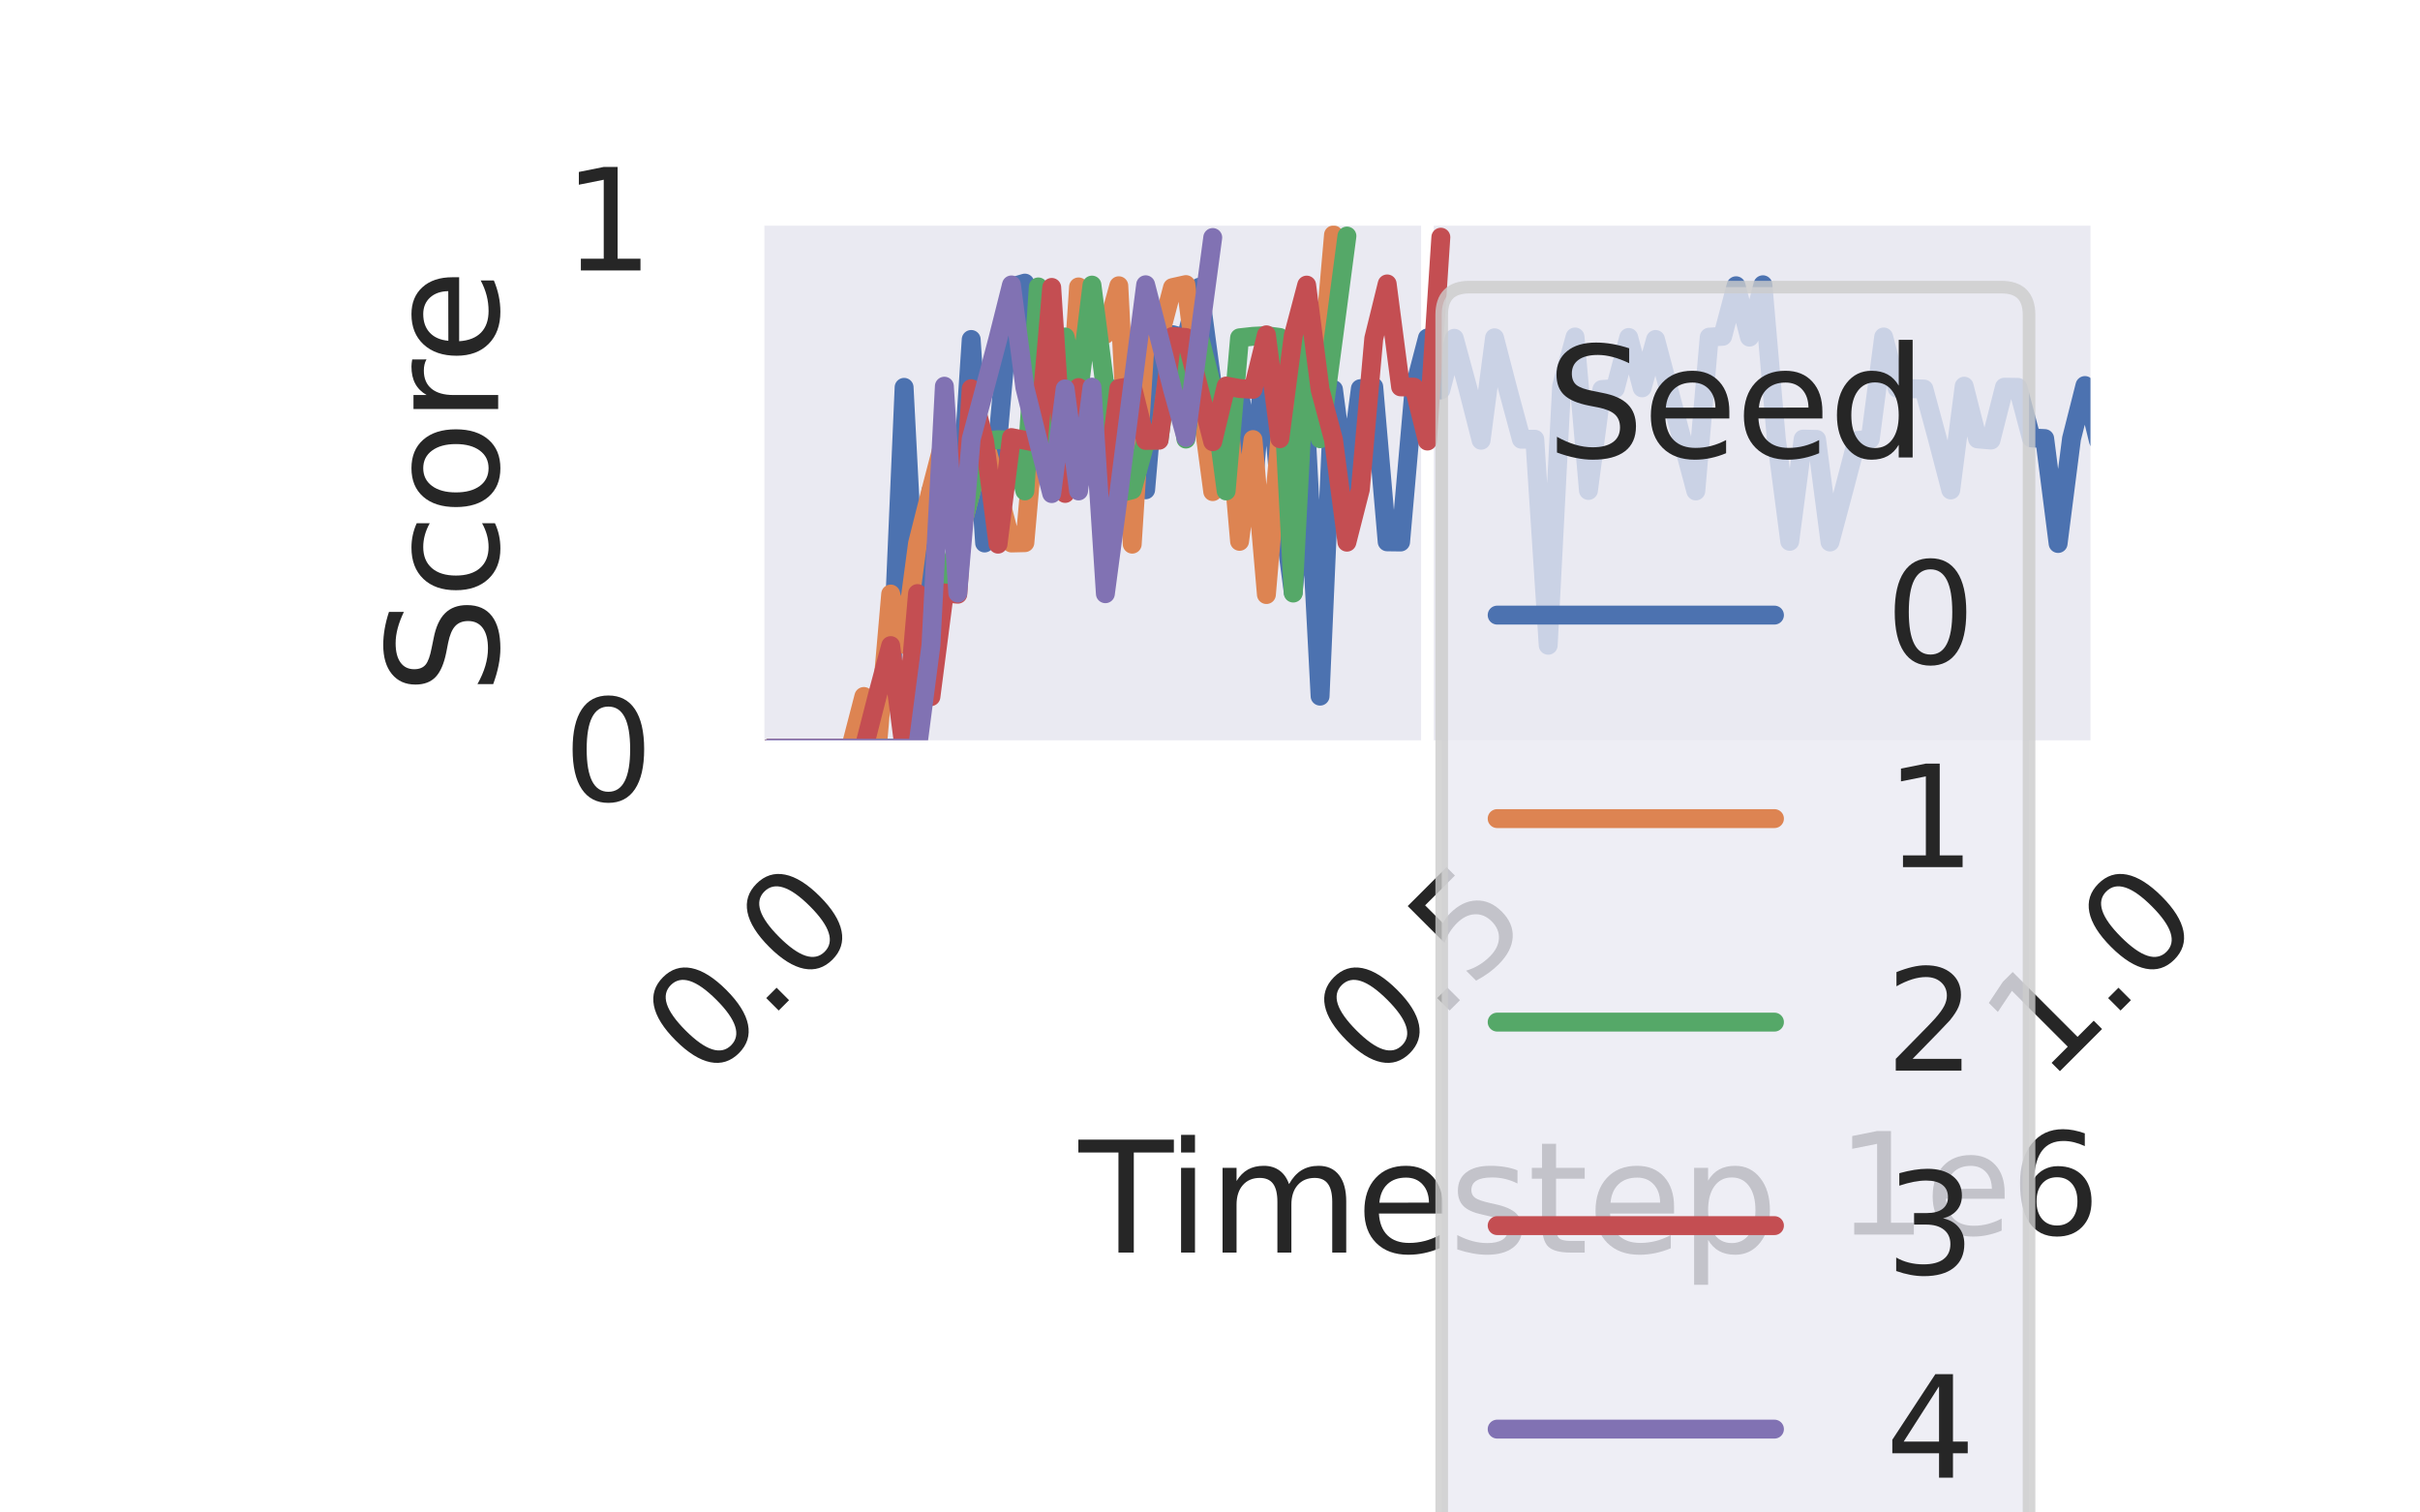 <?xml version="1.0" encoding="utf-8" standalone="no"?>
<!DOCTYPE svg PUBLIC "-//W3C//DTD SVG 1.1//EN"
  "http://www.w3.org/Graphics/SVG/1.1/DTD/svg11.dtd">
<svg xmlns:xlink="http://www.w3.org/1999/xlink" width="288pt" height="180pt" viewBox="0 0 288 180" xmlns="http://www.w3.org/2000/svg" version="1.1">
 <defs>
  <style type="text/css">*{stroke-linejoin: round; stroke-linecap: butt}</style>
 </defs>
 <g id="figure_1">
  <g id="patch_1">
   <path d="M 0 180 
L 288 180 
L 288 0 
L 0 0 
z
" style="fill: #ffffff"/>
  </g>
  <g id="axes_1">
   <g id="patch_2">
    <path d="M 90.03 89.042 
L 249.723 89.042 
L 249.723 25.92 
L 90.03 25.92 
z
" style="fill: #eaeaf2"/>
   </g>
   <g id="matplotlib.axis_1">
    <g id="xtick_1">
     <g id="line2d_1">
      <path d="M 90.03 89.042 
L 90.03 25.92 
" clip-path="url(#p60127fed12)" style="fill: none; stroke: #ffffff; stroke-width: 1.5; stroke-linecap: round"/>
     </g>
     <g id="text_1">
      <!-- 0.0 -->
      <g style="fill: #262626" transform="translate(83.972 128.962) rotate(-45) scale(0.165 -0.165)">
       <defs>
        <path id="DejaVuSans-30" d="M 2034 4250 
Q 1547 4250 1301 3770 
Q 1056 3291 1056 2328 
Q 1056 1369 1301 889 
Q 1547 409 2034 409 
Q 2525 409 2770 889 
Q 3016 1369 3016 2328 
Q 3016 3291 2770 3770 
Q 2525 4250 2034 4250 
z
M 2034 4750 
Q 2819 4750 3233 4129 
Q 3647 3509 3647 2328 
Q 3647 1150 3233 529 
Q 2819 -91 2034 -91 
Q 1250 -91 836 529 
Q 422 1150 422 2328 
Q 422 3509 836 4129 
Q 1250 4750 2034 4750 
z
" transform="scale(0.016)"/>
        <path id="DejaVuSans-2e" d="M 684 794 
L 1344 794 
L 1344 0 
L 684 0 
L 684 794 
z
" transform="scale(0.016)"/>
       </defs>
       <use xlink:href="#DejaVuSans-30"/>
       <use xlink:href="#DejaVuSans-2e" x="63.623"/>
       <use xlink:href="#DejaVuSans-30" x="95.41"/>
      </g>
     </g>
    </g>
    <g id="xtick_2">
     <g id="line2d_2">
      <path d="M 169.876 89.042 
L 169.876 25.92 
" clip-path="url(#p60127fed12)" style="fill: none; stroke: #ffffff; stroke-width: 1.5; stroke-linecap: round"/>
     </g>
     <g id="text_2">
      <!-- 0.5 -->
      <g style="fill: #262626" transform="translate(163.818 128.962) rotate(-45) scale(0.165 -0.165)">
       <defs>
        <path id="DejaVuSans-35" d="M 691 4666 
L 3169 4666 
L 3169 4134 
L 1269 4134 
L 1269 2991 
Q 1406 3038 1543 3061 
Q 1681 3084 1819 3084 
Q 2600 3084 3056 2656 
Q 3513 2228 3513 1497 
Q 3513 744 3044 326 
Q 2575 -91 1722 -91 
Q 1428 -91 1123 -41 
Q 819 9 494 109 
L 494 744 
Q 775 591 1075 516 
Q 1375 441 1709 441 
Q 2250 441 2565 725 
Q 2881 1009 2881 1497 
Q 2881 1984 2565 2268 
Q 2250 2553 1709 2553 
Q 1456 2553 1204 2497 
Q 953 2441 691 2322 
L 691 4666 
z
" transform="scale(0.016)"/>
       </defs>
       <use xlink:href="#DejaVuSans-30"/>
       <use xlink:href="#DejaVuSans-2e" x="63.623"/>
       <use xlink:href="#DejaVuSans-35" x="95.41"/>
      </g>
     </g>
    </g>
    <g id="xtick_3">
     <g id="line2d_3">
      <path d="M 249.723 89.042 
L 249.723 25.92 
" clip-path="url(#p60127fed12)" style="fill: none; stroke: #ffffff; stroke-width: 1.5; stroke-linecap: round"/>
     </g>
     <g id="text_3">
      <!-- 1.0 -->
      <g style="fill: #262626" transform="translate(243.665 128.962) rotate(-45) scale(0.165 -0.165)">
       <defs>
        <path id="DejaVuSans-31" d="M 794 531 
L 1825 531 
L 1825 4091 
L 703 3866 
L 703 4441 
L 1819 4666 
L 2450 4666 
L 2450 531 
L 3481 531 
L 3481 0 
L 794 0 
L 794 531 
z
" transform="scale(0.016)"/>
       </defs>
       <use xlink:href="#DejaVuSans-31"/>
       <use xlink:href="#DejaVuSans-2e" x="63.623"/>
       <use xlink:href="#DejaVuSans-30" x="95.41"/>
      </g>
     </g>
    </g>
    <g id="text_4">
     <!-- Timestep -->
     <g style="fill: #262626" transform="translate(128.388 149.065) scale(0.18 -0.18)">
      <defs>
       <path id="DejaVuSans-54" d="M -19 4666 
L 3928 4666 
L 3928 4134 
L 2272 4134 
L 2272 0 
L 1638 0 
L 1638 4134 
L -19 4134 
L -19 4666 
z
" transform="scale(0.016)"/>
       <path id="DejaVuSans-69" d="M 603 3500 
L 1178 3500 
L 1178 0 
L 603 0 
L 603 3500 
z
M 603 4863 
L 1178 4863 
L 1178 4134 
L 603 4134 
L 603 4863 
z
" transform="scale(0.016)"/>
       <path id="DejaVuSans-6d" d="M 3328 2828 
Q 3544 3216 3844 3400 
Q 4144 3584 4550 3584 
Q 5097 3584 5394 3201 
Q 5691 2819 5691 2113 
L 5691 0 
L 5113 0 
L 5113 2094 
Q 5113 2597 4934 2840 
Q 4756 3084 4391 3084 
Q 3944 3084 3684 2787 
Q 3425 2491 3425 1978 
L 3425 0 
L 2847 0 
L 2847 2094 
Q 2847 2600 2669 2842 
Q 2491 3084 2119 3084 
Q 1678 3084 1418 2786 
Q 1159 2488 1159 1978 
L 1159 0 
L 581 0 
L 581 3500 
L 1159 3500 
L 1159 2956 
Q 1356 3278 1631 3431 
Q 1906 3584 2284 3584 
Q 2666 3584 2933 3390 
Q 3200 3197 3328 2828 
z
" transform="scale(0.016)"/>
       <path id="DejaVuSans-65" d="M 3597 1894 
L 3597 1613 
L 953 1613 
Q 991 1019 1311 708 
Q 1631 397 2203 397 
Q 2534 397 2845 478 
Q 3156 559 3463 722 
L 3463 178 
Q 3153 47 2828 -22 
Q 2503 -91 2169 -91 
Q 1331 -91 842 396 
Q 353 884 353 1716 
Q 353 2575 817 3079 
Q 1281 3584 2069 3584 
Q 2775 3584 3186 3129 
Q 3597 2675 3597 1894 
z
M 3022 2063 
Q 3016 2534 2758 2815 
Q 2500 3097 2075 3097 
Q 1594 3097 1305 2825 
Q 1016 2553 972 2059 
L 3022 2063 
z
" transform="scale(0.016)"/>
       <path id="DejaVuSans-73" d="M 2834 3397 
L 2834 2853 
Q 2591 2978 2328 3040 
Q 2066 3103 1784 3103 
Q 1356 3103 1142 2972 
Q 928 2841 928 2578 
Q 928 2378 1081 2264 
Q 1234 2150 1697 2047 
L 1894 2003 
Q 2506 1872 2764 1633 
Q 3022 1394 3022 966 
Q 3022 478 2636 193 
Q 2250 -91 1575 -91 
Q 1294 -91 989 -36 
Q 684 19 347 128 
L 347 722 
Q 666 556 975 473 
Q 1284 391 1588 391 
Q 1994 391 2212 530 
Q 2431 669 2431 922 
Q 2431 1156 2273 1281 
Q 2116 1406 1581 1522 
L 1381 1569 
Q 847 1681 609 1914 
Q 372 2147 372 2553 
Q 372 3047 722 3315 
Q 1072 3584 1716 3584 
Q 2034 3584 2315 3537 
Q 2597 3491 2834 3397 
z
" transform="scale(0.016)"/>
       <path id="DejaVuSans-74" d="M 1172 4494 
L 1172 3500 
L 2356 3500 
L 2356 3053 
L 1172 3053 
L 1172 1153 
Q 1172 725 1289 603 
Q 1406 481 1766 481 
L 2356 481 
L 2356 0 
L 1766 0 
Q 1100 0 847 248 
Q 594 497 594 1153 
L 594 3053 
L 172 3053 
L 172 3500 
L 594 3500 
L 594 4494 
L 1172 4494 
z
" transform="scale(0.016)"/>
       <path id="DejaVuSans-70" d="M 1159 525 
L 1159 -1331 
L 581 -1331 
L 581 3500 
L 1159 3500 
L 1159 2969 
Q 1341 3281 1617 3432 
Q 1894 3584 2278 3584 
Q 2916 3584 3314 3078 
Q 3713 2572 3713 1747 
Q 3713 922 3314 415 
Q 2916 -91 2278 -91 
Q 1894 -91 1617 61 
Q 1341 213 1159 525 
z
M 3116 1747 
Q 3116 2381 2855 2742 
Q 2594 3103 2138 3103 
Q 1681 3103 1420 2742 
Q 1159 2381 1159 1747 
Q 1159 1113 1420 752 
Q 1681 391 2138 391 
Q 2594 391 2855 752 
Q 3116 1113 3116 1747 
z
" transform="scale(0.016)"/>
      </defs>
      <use xlink:href="#DejaVuSans-54"/>
      <use xlink:href="#DejaVuSans-69" x="57.959"/>
      <use xlink:href="#DejaVuSans-6d" x="85.742"/>
      <use xlink:href="#DejaVuSans-65" x="183.154"/>
      <use xlink:href="#DejaVuSans-73" x="244.678"/>
      <use xlink:href="#DejaVuSans-74" x="296.777"/>
      <use xlink:href="#DejaVuSans-65" x="335.986"/>
      <use xlink:href="#DejaVuSans-70" x="397.51"/>
     </g>
    </g>
    <g id="text_5">
     <!-- 1e6 -->
     <g style="fill: #262626" transform="translate(218.574 146.925) scale(0.165 -0.165)">
      <defs>
       <path id="DejaVuSans-36" d="M 2113 2584 
Q 1688 2584 1439 2293 
Q 1191 2003 1191 1497 
Q 1191 994 1439 701 
Q 1688 409 2113 409 
Q 2538 409 2786 701 
Q 3034 994 3034 1497 
Q 3034 2003 2786 2293 
Q 2538 2584 2113 2584 
z
M 3366 4563 
L 3366 3988 
Q 3128 4100 2886 4159 
Q 2644 4219 2406 4219 
Q 1781 4219 1451 3797 
Q 1122 3375 1075 2522 
Q 1259 2794 1537 2939 
Q 1816 3084 2150 3084 
Q 2853 3084 3261 2657 
Q 3669 2231 3669 1497 
Q 3669 778 3244 343 
Q 2819 -91 2113 -91 
Q 1303 -91 875 529 
Q 447 1150 447 2328 
Q 447 3434 972 4092 
Q 1497 4750 2381 4750 
Q 2619 4750 2861 4703 
Q 3103 4656 3366 4563 
z
" transform="scale(0.016)"/>
      </defs>
      <use xlink:href="#DejaVuSans-31"/>
      <use xlink:href="#DejaVuSans-65" x="63.623"/>
      <use xlink:href="#DejaVuSans-36" x="125.146"/>
     </g>
    </g>
   </g>
   <g id="matplotlib.axis_2">
    <g id="ytick_1">
     <g id="line2d_4">
      <path d="M 90.03 89.042 
L 249.723 89.042 
" clip-path="url(#p60127fed12)" style="fill: none; stroke: #ffffff; stroke-width: 1.5; stroke-linecap: round"/>
     </g>
     <g id="text_6">
      <!-- 0 -->
      <g style="fill: #262626" transform="translate(67.032 95.31) scale(0.165 -0.165)">
       <use xlink:href="#DejaVuSans-30"/>
      </g>
     </g>
    </g>
    <g id="ytick_2">
     <g id="line2d_5">
      <path d="M 90.03 25.92 
L 249.723 25.92 
" clip-path="url(#p60127fed12)" style="fill: none; stroke: #ffffff; stroke-width: 1.5; stroke-linecap: round"/>
     </g>
     <g id="text_7">
      <!-- 1 -->
      <g style="fill: #262626" transform="translate(67.032 32.189) scale(0.165 -0.165)">
       <use xlink:href="#DejaVuSans-31"/>
      </g>
     </g>
    </g>
    <g id="text_8">
     <!-- Score -->
     <g style="fill: #262626" transform="translate(59.288 82.685) rotate(-90) scale(0.18 -0.18)">
      <defs>
       <path id="DejaVuSans-53" d="M 3425 4513 
L 3425 3897 
Q 3066 4069 2747 4153 
Q 2428 4238 2131 4238 
Q 1616 4238 1336 4038 
Q 1056 3838 1056 3469 
Q 1056 3159 1242 3001 
Q 1428 2844 1947 2747 
L 2328 2669 
Q 3034 2534 3370 2195 
Q 3706 1856 3706 1288 
Q 3706 609 3251 259 
Q 2797 -91 1919 -91 
Q 1588 -91 1214 -16 
Q 841 59 441 206 
L 441 856 
Q 825 641 1194 531 
Q 1563 422 1919 422 
Q 2459 422 2753 634 
Q 3047 847 3047 1241 
Q 3047 1584 2836 1778 
Q 2625 1972 2144 2069 
L 1759 2144 
Q 1053 2284 737 2584 
Q 422 2884 422 3419 
Q 422 4038 858 4394 
Q 1294 4750 2059 4750 
Q 2388 4750 2728 4690 
Q 3069 4631 3425 4513 
z
" transform="scale(0.016)"/>
       <path id="DejaVuSans-63" d="M 3122 3366 
L 3122 2828 
Q 2878 2963 2633 3030 
Q 2388 3097 2138 3097 
Q 1578 3097 1268 2742 
Q 959 2388 959 1747 
Q 959 1106 1268 751 
Q 1578 397 2138 397 
Q 2388 397 2633 464 
Q 2878 531 3122 666 
L 3122 134 
Q 2881 22 2623 -34 
Q 2366 -91 2075 -91 
Q 1284 -91 818 406 
Q 353 903 353 1747 
Q 353 2603 823 3093 
Q 1294 3584 2113 3584 
Q 2378 3584 2631 3529 
Q 2884 3475 3122 3366 
z
" transform="scale(0.016)"/>
       <path id="DejaVuSans-6f" d="M 1959 3097 
Q 1497 3097 1228 2736 
Q 959 2375 959 1747 
Q 959 1119 1226 758 
Q 1494 397 1959 397 
Q 2419 397 2687 759 
Q 2956 1122 2956 1747 
Q 2956 2369 2687 2733 
Q 2419 3097 1959 3097 
z
M 1959 3584 
Q 2709 3584 3137 3096 
Q 3566 2609 3566 1747 
Q 3566 888 3137 398 
Q 2709 -91 1959 -91 
Q 1206 -91 779 398 
Q 353 888 353 1747 
Q 353 2609 779 3096 
Q 1206 3584 1959 3584 
z
" transform="scale(0.016)"/>
       <path id="DejaVuSans-72" d="M 2631 2963 
Q 2534 3019 2420 3045 
Q 2306 3072 2169 3072 
Q 1681 3072 1420 2755 
Q 1159 2438 1159 1844 
L 1159 0 
L 581 0 
L 581 3500 
L 1159 3500 
L 1159 2956 
Q 1341 3275 1631 3429 
Q 1922 3584 2338 3584 
Q 2397 3584 2469 3576 
Q 2541 3569 2628 3553 
L 2631 2963 
z
" transform="scale(0.016)"/>
      </defs>
      <use xlink:href="#DejaVuSans-53"/>
      <use xlink:href="#DejaVuSans-63" x="63.477"/>
      <use xlink:href="#DejaVuSans-6f" x="118.457"/>
      <use xlink:href="#DejaVuSans-72" x="179.639"/>
      <use xlink:href="#DejaVuSans-65" x="218.502"/>
     </g>
    </g>
   </g>
   <g id="PolyCollection_1"/>
   <g id="PolyCollection_2"/>
   <g id="PolyCollection_3"/>
   <g id="PolyCollection_4"/>
   <g id="PolyCollection_5"/>
   <g id="line2d_6">
    <path d="M 91.627 89.042 
L 93.224 89.042 
L 94.821 89.042 
L 96.418 89.042 
L 98.015 89.042 
L 99.612 89.042 
L 101.208 89.042 
L 102.805 89.042 
L 104.402 82.947 
L 105.999 82.848 
L 107.596 46.099 
L 109.193 76.792 
L 110.79 58.408 
L 112.387 58.605 
L 113.984 64.641 
L 115.581 40.399 
L 117.178 64.621 
L 118.775 52.135 
L 120.372 34.165 
L 121.969 33.692 
L 123.565 46.454 
L 125.162 46.139 
L 126.759 52.392 
L 128.356 52.352 
L 129.953 46.139 
L 131.55 52.352 
L 133.147 46.119 
L 134.744 52.254 
L 136.341 58.29 
L 137.938 39.925 
L 139.535 39.827 
L 141.132 40.26 
L 142.729 34.185 
L 144.326 46.158 
L 145.922 52.471 
L 147.519 46.513 
L 149.116 58.349 
L 150.713 40.103 
L 152.31 58.467 
L 153.907 70.48 
L 155.504 52.49 
L 157.101 82.848 
L 158.698 46.356 
L 160.295 58.467 
L 161.892 46.257 
L 163.489 46.04 
L 165.086 64.483 
L 166.682 64.503 
L 168.279 46.336 
L 169.876 40.221 
L 171.473 46.415 
L 173.07 40.26 
L 174.667 46.139 
L 176.264 52.392 
L 177.861 40.201 
L 179.458 46.356 
L 181.055 52.273 
L 182.652 52.273 
L 184.249 76.792 
L 185.846 45.961 
L 187.443 40.103 
L 189.039 58.369 
L 190.636 46.356 
L 192.233 46.237 
L 193.83 40.162 
L 195.427 46.158 
L 197.024 40.399 
L 198.621 46.435 
L 200.218 52.451 
L 201.815 58.428 
L 203.412 40.122 
L 205.009 40.024 
L 206.606 34.007 
L 208.203 40.122 
L 209.8 33.889 
L 211.396 52.234 
L 212.993 64.424 
L 214.59 52.254 
L 216.187 52.293 
L 217.784 64.503 
L 219.381 58.526 
L 220.978 52.431 
L 222.575 52.254 
L 224.172 40.103 
L 225.769 46.198 
L 227.366 46.257 
L 228.963 46.296 
L 230.56 52.194 
L 232.156 58.309 
L 233.753 45.961 
L 235.35 52.234 
L 236.947 52.372 
L 238.544 46.079 
L 240.141 46.099 
L 241.738 52.116 
L 243.335 52.194 
L 244.932 64.681 
L 246.529 52.194 
L 248.126 45.882 
L 249.723 52.431 
" clip-path="url(#p60127fed12)" style="fill: none; stroke: #4c72b0; stroke-width: 2.25; stroke-linecap: round"/>
   </g>
   <g id="line2d_7">
    <path d="M 91.627 89.042 
L 93.224 89.042 
L 94.821 89.042 
L 96.418 89.042 
L 98.015 89.042 
L 99.612 89.042 
L 101.208 89.042 
L 102.805 82.887 
L 104.402 89.042 
L 105.999 70.697 
L 107.596 76.694 
L 109.193 64.681 
L 110.79 58.349 
L 112.387 52.214 
L 113.984 64.523 
L 115.581 58.428 
L 117.178 52.411 
L 118.775 58.507 
L 120.372 64.621 
L 121.969 64.582 
L 123.565 46.415 
L 125.162 40.418 
L 126.759 58.487 
L 128.356 34.146 
L 129.953 40.142 
L 131.55 39.787 
L 133.147 34.007 
L 134.744 64.76 
L 136.341 39.807 
L 137.938 40.339 
L 139.535 34.224 
L 141.132 33.869 
L 142.729 46.553 
L 144.326 58.507 
L 145.922 46.099 
L 147.519 64.424 
L 149.116 52.313 
L 150.713 70.756 
L 152.31 52.254 
L 153.907 52.372 
L 155.504 46.119 
L 157.101 46.139 
L 158.698 27.952 
" clip-path="url(#p60127fed12)" style="fill: none; stroke: #dd8452; stroke-width: 2.25; stroke-linecap: round"/>
   </g>
   <g id="line2d_8">
    <path d="M 91.627 89.042 
L 93.224 89.042 
L 94.821 89.042 
L 96.418 89.042 
L 98.015 89.042 
L 99.612 89.042 
L 101.208 89.042 
L 102.805 89.042 
L 104.402 89.042 
L 105.999 89.042 
L 107.596 89.042 
L 109.193 76.792 
L 110.79 76.713 
L 112.387 70.519 
L 113.984 64.543 
L 115.581 58.408 
L 117.178 52.471 
L 118.775 52.332 
L 120.372 52.372 
L 121.969 58.428 
L 123.565 34.146 
L 125.162 52.234 
L 126.759 40.103 
L 128.356 46.908 
L 129.953 33.929 
L 131.55 46.316 
L 133.147 58.684 
L 134.744 58.29 
L 136.341 52.53 
L 137.938 52.293 
L 139.535 40.497 
L 141.132 52.254 
L 142.729 40.024 
L 144.326 46.356 
L 145.922 58.428 
L 147.519 40.201 
L 149.116 40.024 
L 150.713 39.945 
L 152.31 40.162 
L 153.907 70.579 
L 155.504 39.846 
L 157.101 52.214 
L 158.698 40.221 
L 160.295 28.09 
" clip-path="url(#p60127fed12)" style="fill: none; stroke: #55a868; stroke-width: 2.25; stroke-linecap: round"/>
   </g>
   <g id="line2d_9">
    <path d="M 91.627 89.042 
L 93.224 89.042 
L 94.821 89.042 
L 96.418 89.042 
L 98.015 89.042 
L 99.612 89.042 
L 101.208 89.042 
L 102.805 89.042 
L 104.402 82.808 
L 105.999 76.832 
L 107.596 89.042 
L 109.193 70.638 
L 110.79 82.907 
L 112.387 70.559 
L 113.984 70.717 
L 115.581 46.257 
L 117.178 52.51 
L 118.775 64.76 
L 120.372 52.076 
L 121.969 52.392 
L 123.565 52.707 
L 125.162 34.205 
L 126.759 58.724 
L 128.356 46.119 
L 129.953 52.293 
L 131.55 58.704 
L 133.147 46.237 
L 134.744 45.941 
L 136.341 52.411 
L 137.938 52.392 
L 139.535 40.043 
L 141.132 40.162 
L 142.729 46.375 
L 144.326 52.569 
L 145.922 45.941 
L 147.519 46.237 
L 149.116 46.336 
L 150.713 39.846 
L 152.31 52.214 
L 153.907 39.965 
L 155.504 33.929 
L 157.101 46.356 
L 158.698 52.332 
L 160.295 64.523 
L 161.892 58.25 
L 163.489 40.28 
L 165.086 33.79 
L 166.682 46.04 
L 168.279 46.079 
L 169.876 52.49 
L 171.473 28.228 
" clip-path="url(#p60127fed12)" style="fill: none; stroke: #c44e52; stroke-width: 2.25; stroke-linecap: round"/>
   </g>
   <g id="line2d_10">
    <path d="M 91.627 89.042 
L 93.224 89.042 
L 94.821 89.042 
L 96.418 89.042 
L 98.015 89.042 
L 99.612 89.042 
L 101.208 89.042 
L 102.805 89.042 
L 104.402 89.042 
L 105.999 89.042 
L 107.596 89.042 
L 109.193 89.042 
L 110.79 76.792 
L 112.387 45.961 
L 113.984 70.579 
L 115.581 52.234 
L 117.178 46.296 
L 118.775 40.26 
L 120.372 33.909 
L 121.969 46.139 
L 123.565 52.549 
L 125.162 58.743 
L 126.759 46.277 
L 128.356 58.428 
L 129.953 46.079 
L 131.55 70.658 
L 133.147 58.684 
L 134.744 46.237 
L 136.341 33.889 
L 137.938 40.063 
L 139.535 46.316 
L 141.132 52.056 
L 142.729 40.142 
L 144.326 28.267 
" clip-path="url(#p60127fed12)" style="fill: none; stroke: #8172b3; stroke-width: 2.25; stroke-linecap: round"/>
   </g>
   <g id="line2d_11"/>
   <g id="line2d_12"/>
   <g id="line2d_13"/>
   <g id="line2d_14"/>
   <g id="line2d_15"/>
   <g id="patch_3">
    <path d="M 90.03 89.042 
L 90.03 25.92 
" style="fill: none; stroke: #ffffff; stroke-width: 1.875; stroke-linejoin: miter; stroke-linecap: square"/>
   </g>
   <g id="patch_4">
    <path d="M 249.723 89.042 
L 249.723 25.92 
" style="fill: none; stroke: #ffffff; stroke-width: 1.875; stroke-linejoin: miter; stroke-linecap: square"/>
   </g>
   <g id="patch_5">
    <path d="M 90.03 89.042 
L 249.723 89.042 
" style="fill: none; stroke: #ffffff; stroke-width: 1.875; stroke-linejoin: miter; stroke-linecap: square"/>
   </g>
   <g id="patch_6">
    <path d="M 90.03 25.92 
L 249.723 25.92 
" style="fill: none; stroke: #ffffff; stroke-width: 1.875; stroke-linejoin: miter; stroke-linecap: square"/>
   </g>
   <g id="legend_1">
    <g id="patch_7">
     <path d="M 174.875 185.885 
L 238.173 185.885 
Q 241.473 185.885 241.473 182.585 
L 241.473 37.47 
Q 241.473 34.17 238.173 34.17 
L 174.875 34.17 
Q 171.575 34.17 171.575 37.47 
L 171.575 182.585 
Q 171.575 185.885 174.875 185.885 
z
" style="fill: #eaeaf2; opacity: 0.8; stroke: #cccccc; stroke-width: 1.5; stroke-linejoin: miter"/>
    </g>
    <g id="text_9">
     <!-- Seed -->
     <g style="fill: #262626" transform="translate(184.021 54.447) scale(0.18 -0.18)">
      <defs>
       <path id="DejaVuSans-64" d="M 2906 2969 
L 2906 4863 
L 3481 4863 
L 3481 0 
L 2906 0 
L 2906 525 
Q 2725 213 2448 61 
Q 2172 -91 1784 -91 
Q 1150 -91 751 415 
Q 353 922 353 1747 
Q 353 2572 751 3078 
Q 1150 3584 1784 3584 
Q 2172 3584 2448 3432 
Q 2725 3281 2906 2969 
z
M 947 1747 
Q 947 1113 1208 752 
Q 1469 391 1925 391 
Q 2381 391 2643 752 
Q 2906 1113 2906 1747 
Q 2906 2381 2643 2742 
Q 2381 3103 1925 3103 
Q 1469 3103 1208 2742 
Q 947 2381 947 1747 
z
" transform="scale(0.016)"/>
      </defs>
      <use xlink:href="#DejaVuSans-53"/>
      <use xlink:href="#DejaVuSans-65" x="63.477"/>
      <use xlink:href="#DejaVuSans-65" x="125"/>
      <use xlink:href="#DejaVuSans-64" x="186.523"/>
     </g>
    </g>
    <g id="line2d_16">
     <path d="M 178.175 73.203 
L 194.675 73.203 
L 211.175 73.203 
" style="fill: none; stroke: #4c72b0; stroke-width: 2.25; stroke-linecap: round"/>
    </g>
    <g id="text_10">
     <!-- 0 -->
     <g style="fill: #262626" transform="translate(224.375 78.978) scale(0.165 -0.165)">
      <use xlink:href="#DejaVuSans-30"/>
     </g>
    </g>
    <g id="line2d_17">
     <path d="M 178.175 97.422 
L 194.675 97.422 
L 211.175 97.422 
" style="fill: none; stroke: #dd8452; stroke-width: 2.25; stroke-linecap: round"/>
    </g>
    <g id="text_11">
     <!-- 1 -->
     <g style="fill: #262626" transform="translate(224.375 103.197) scale(0.165 -0.165)">
      <use xlink:href="#DejaVuSans-31"/>
     </g>
    </g>
    <g id="line2d_18">
     <path d="M 178.175 121.641 
L 194.675 121.641 
L 211.175 121.641 
" style="fill: none; stroke: #55a868; stroke-width: 2.25; stroke-linecap: round"/>
    </g>
    <g id="text_12">
     <!-- 2 -->
     <g style="fill: #262626" transform="translate(224.375 127.416) scale(0.165 -0.165)">
      <defs>
       <path id="DejaVuSans-32" d="M 1228 531 
L 3431 531 
L 3431 0 
L 469 0 
L 469 531 
Q 828 903 1448 1529 
Q 2069 2156 2228 2338 
Q 2531 2678 2651 2914 
Q 2772 3150 2772 3378 
Q 2772 3750 2511 3984 
Q 2250 4219 1831 4219 
Q 1534 4219 1204 4116 
Q 875 4013 500 3803 
L 500 4441 
Q 881 4594 1212 4672 
Q 1544 4750 1819 4750 
Q 2544 4750 2975 4387 
Q 3406 4025 3406 3419 
Q 3406 3131 3298 2873 
Q 3191 2616 2906 2266 
Q 2828 2175 2409 1742 
Q 1991 1309 1228 531 
z
" transform="scale(0.016)"/>
      </defs>
      <use xlink:href="#DejaVuSans-32"/>
     </g>
    </g>
    <g id="line2d_19">
     <path d="M 178.175 145.86 
L 194.675 145.86 
L 211.175 145.86 
" style="fill: none; stroke: #c44e52; stroke-width: 2.25; stroke-linecap: round"/>
    </g>
    <g id="text_13">
     <!-- 3 -->
     <g style="fill: #262626" transform="translate(224.375 151.635) scale(0.165 -0.165)">
      <defs>
       <path id="DejaVuSans-33" d="M 2597 2516 
Q 3050 2419 3304 2112 
Q 3559 1806 3559 1356 
Q 3559 666 3084 287 
Q 2609 -91 1734 -91 
Q 1441 -91 1130 -33 
Q 819 25 488 141 
L 488 750 
Q 750 597 1062 519 
Q 1375 441 1716 441 
Q 2309 441 2620 675 
Q 2931 909 2931 1356 
Q 2931 1769 2642 2001 
Q 2353 2234 1838 2234 
L 1294 2234 
L 1294 2753 
L 1863 2753 
Q 2328 2753 2575 2939 
Q 2822 3125 2822 3475 
Q 2822 3834 2567 4026 
Q 2313 4219 1838 4219 
Q 1578 4219 1281 4162 
Q 984 4106 628 3988 
L 628 4550 
Q 988 4650 1302 4700 
Q 1616 4750 1894 4750 
Q 2613 4750 3031 4423 
Q 3450 4097 3450 3541 
Q 3450 3153 3228 2886 
Q 3006 2619 2597 2516 
z
" transform="scale(0.016)"/>
      </defs>
      <use xlink:href="#DejaVuSans-33"/>
     </g>
    </g>
    <g id="line2d_20">
     <path d="M 178.175 170.079 
L 194.675 170.079 
L 211.175 170.079 
" style="fill: none; stroke: #8172b3; stroke-width: 2.25; stroke-linecap: round"/>
    </g>
    <g id="text_14">
     <!-- 4 -->
     <g style="fill: #262626" transform="translate(224.375 175.854) scale(0.165 -0.165)">
      <defs>
       <path id="DejaVuSans-34" d="M 2419 4116 
L 825 1625 
L 2419 1625 
L 2419 4116 
z
M 2253 4666 
L 3047 4666 
L 3047 1625 
L 3713 1625 
L 3713 1100 
L 3047 1100 
L 3047 0 
L 2419 0 
L 2419 1100 
L 313 1100 
L 313 1709 
L 2253 4666 
z
" transform="scale(0.016)"/>
      </defs>
      <use xlink:href="#DejaVuSans-34"/>
     </g>
    </g>
   </g>
  </g>
 </g>
 <defs>
  <clipPath id="p60127fed12">
   <rect x="90.03" y="25.92" width="159.693" height="63.122"/>
  </clipPath>
 </defs>
</svg>
